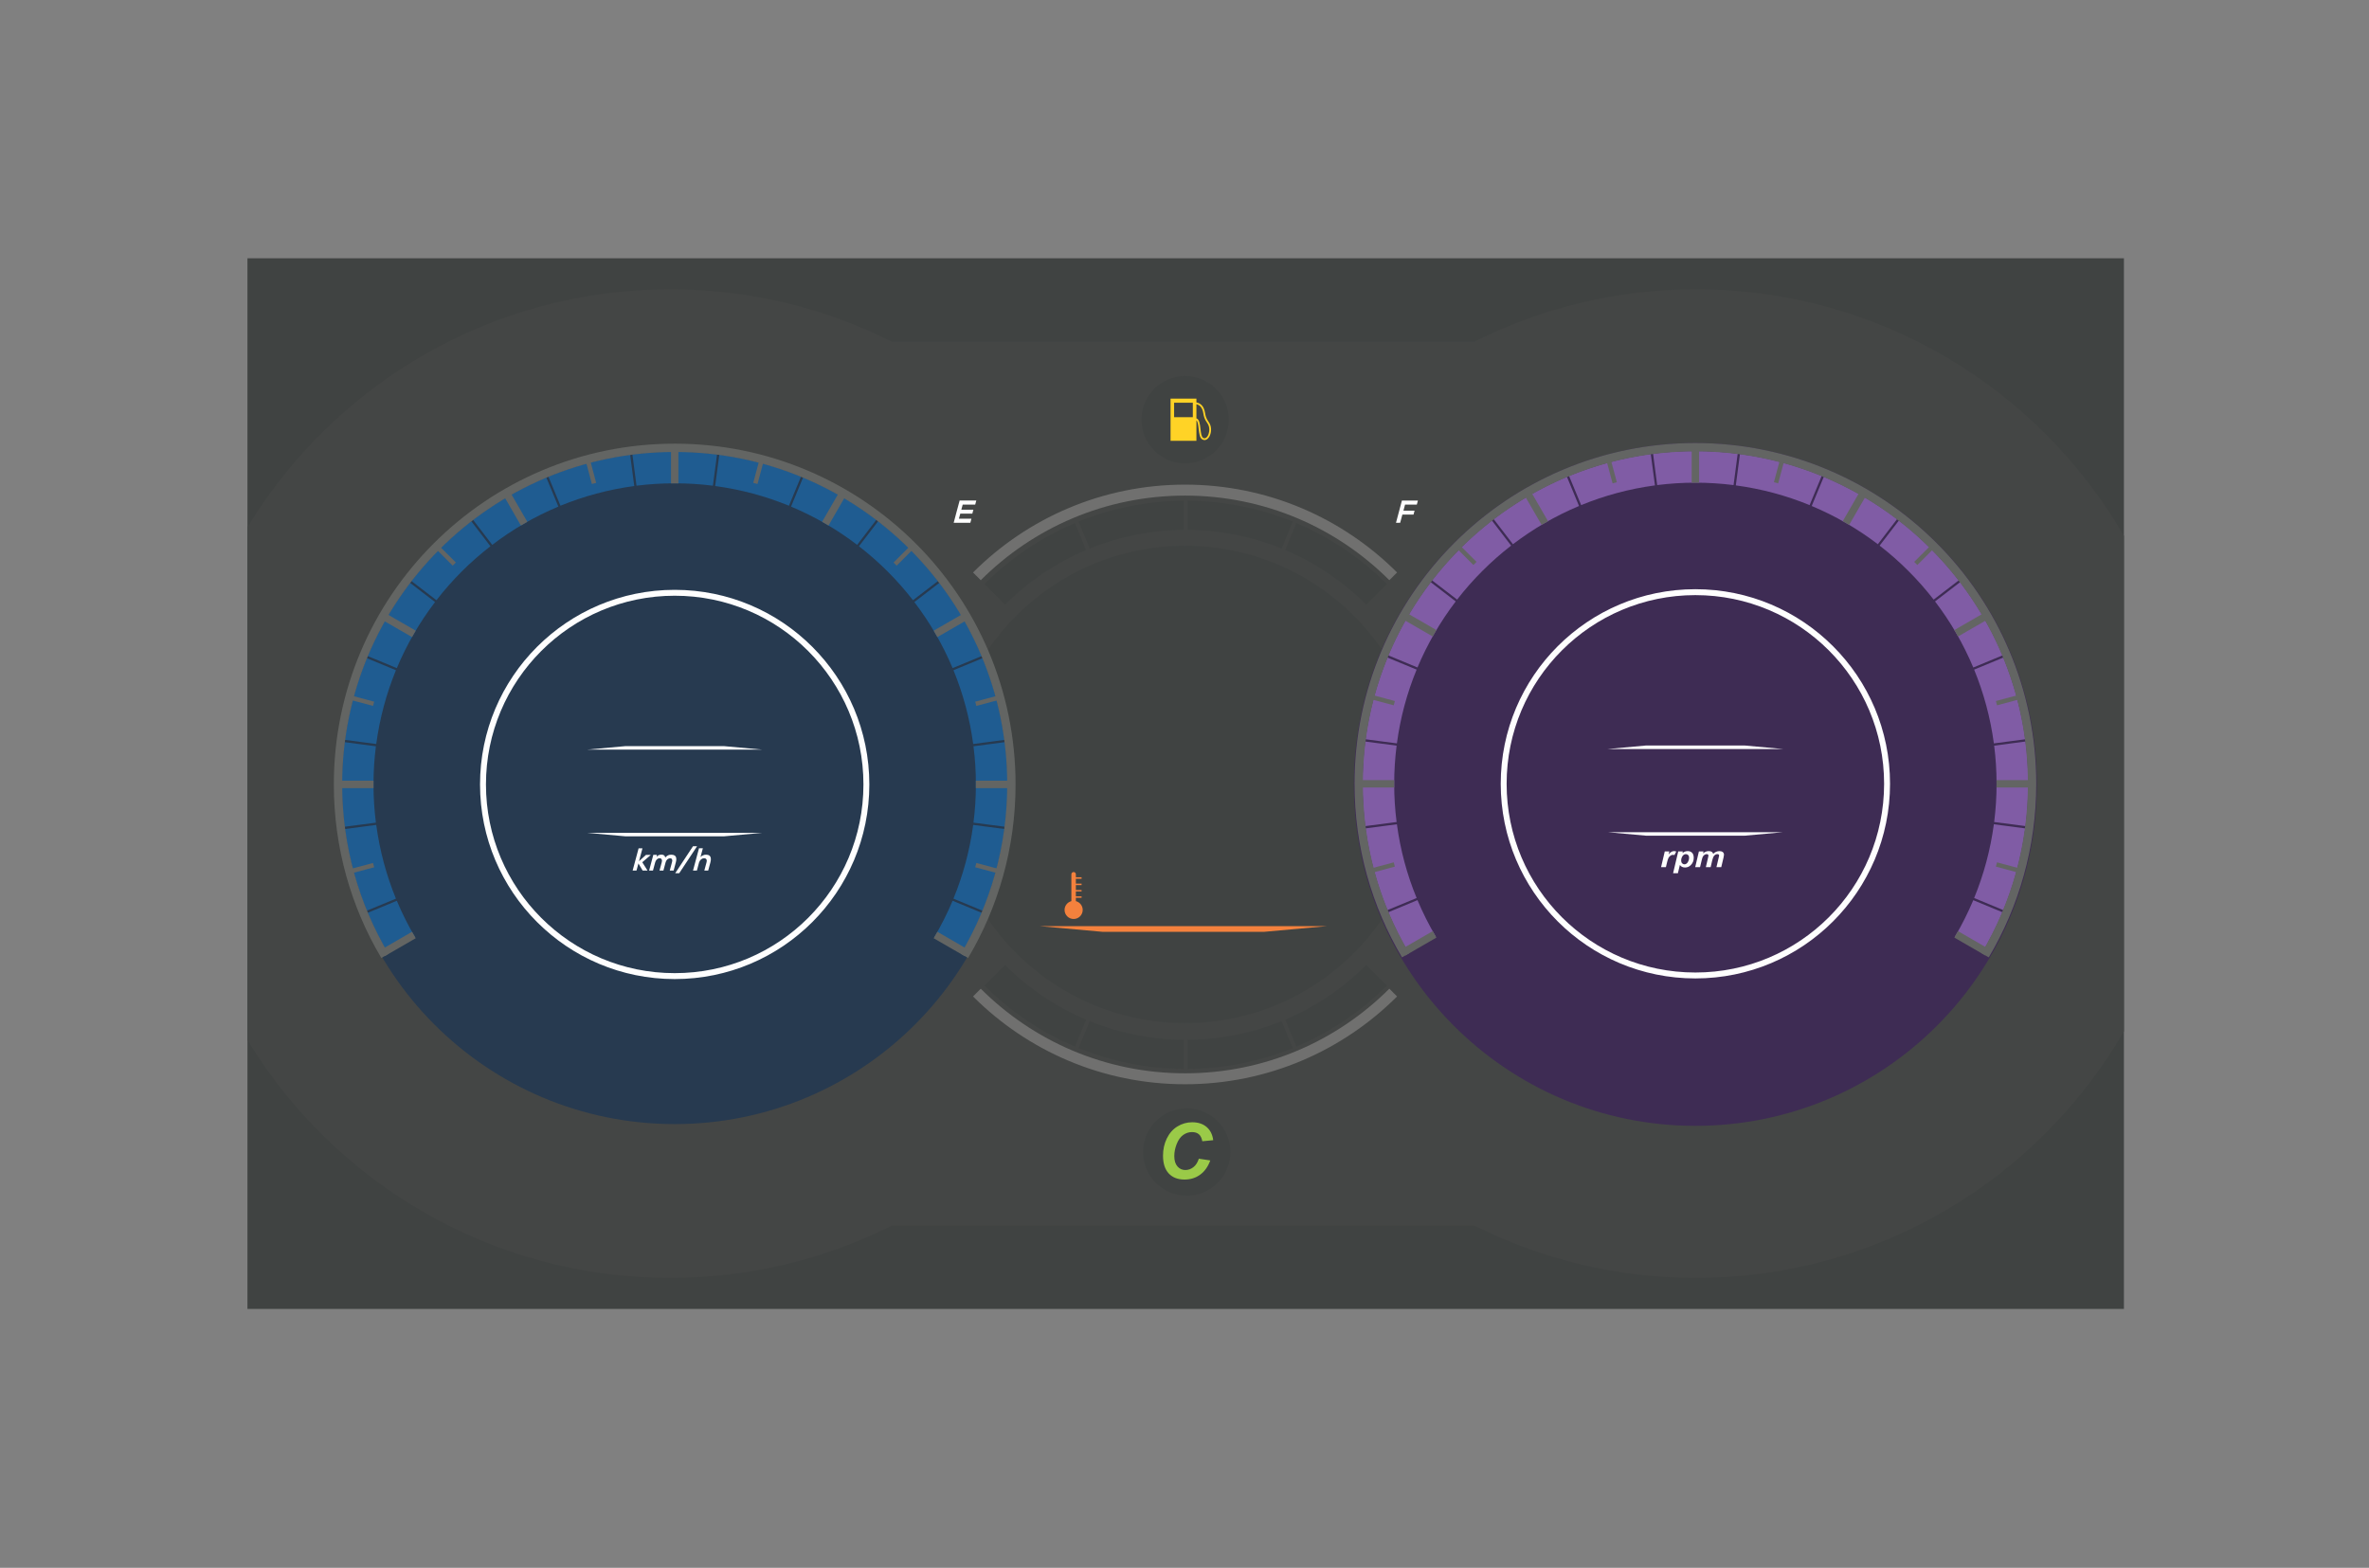 <?xml version="1.0" encoding="UTF-8"?>
<!DOCTYPE svg PUBLIC "-//W3C//DTD SVG 1.1//EN" "http://www.w3.org/Graphics/SVG/1.1/DTD/svg11.dtd">
<!-- Creator: CorelDRAW X7 -->
<svg xmlns="http://www.w3.org/2000/svg" xml:space="preserve" width="779.4mm" height="515.9mm" version="1.1" style="shape-rendering:geometricPrecision; text-rendering:geometricPrecision; image-rendering:optimizeQuality; fill-rule:evenodd; clip-rule:evenodd"
viewBox="0 0 77940 51590"
 xmlns:xlink="http://www.w3.org/1999/xlink">
 <rect x="0" y="0" width="77940" height="51590" fill="#808080" stroke="none"/>
 <defs>
  <style type="text/css">
   <![CDATA[
    .fil3 {fill:#FEFEFE}
    .fil4 {fill:#FFD326}
    .fil12 {fill:#F4813D}
    .fil9 {fill:#636563}
    .fil0 {fill:#404342}
    .fil1 {fill:#444645}
    .fil2 {fill:#70706F}
    .fil8 {fill:#805CA5}
    .fil6 {fill:#3E2C54}
    .fil11 {fill:#1F5C91}
    .fil10 {fill:#273A50}
    .fil7 {fill:#FEFEFE;fill-rule:nonzero}
    .fil5 {fill:#9ACA48;fill-rule:nonzero}
   ]]>
  </style>
 </defs>
 <g id="Layer_x0020_1">
  <g id="_2207086718240">
   <g>
    <g>
     <polygon class="fil0" points="8141,8499 69877,8499 69877,43071 8141,43071 "/>
     <path class="fil1" d="M69877 17632l0 16306c-2815,4851 -8065,8113 -14079,8113 -2621,0 -5098,-621 -7290,-1722l-19166 0c-2194,1101 -4670,1722 -7292,1722 -5894,0 -11056,-3135 -13909,-7828l0 -16876c2853,-4693 8015,-7828 13909,-7828 2622,0 5098,621 7292,1724l19166 0c2193,-1103 4669,-1724 7290,-1724 6014,0 11264,3262 14079,8113l0 0z"/>
    </g>
    <g>
     <path class="fil2" d="M38988 15947c2723,0 5190,1105 6976,2891l-255 254c-1720,-1721 -4096,-2784 -6721,-2784 -2625,0 -5001,1063 -6721,2784l-254 -254c1784,-1786 4251,-2891 6975,-2891l0 0z"/>
     <path class="fil2" d="M38988 35678c2723,0 5190,-1105 6976,-2889l-255 -255c-1720,1720 -4096,2784 -6721,2784 -2625,0 -5001,-1064 -6721,-2784l-254 255c1784,1784 4251,2889 6975,2889l0 0z"/>
     <g>
      <path class="fil3" d="M31960 17067l-412 0 45 -165 396 0 35 -129 -397 0 46 -169 411 0 36 -134 -548 0c-32,122 -66,244 -99,366 -32,122 -65,245 -97,367l548 0 36 -136z"/>
      <polygon class="fil3" points="46065,17203 46138,16933 46505,16933 46539,16804 46173,16804 46226,16605 46613,16605 46649,16472 46123,16472 45928,17203 "/>
      <g>
       <g>
        <path class="fil0" d="M38991 12374c793,0 1436,643 1436,1436 0,794 -643,1437 -1436,1437 -794,0 -1437,-643 -1437,-1437 0,-793 643,-1436 1437,-1436l0 0z"/>
        <path class="fil4" d="M38628 13251l616 0 0 476 -616 0 0 -476zm734 50l0 466c98,31 116,187 134,345 14,128 29,256 83,293 146,99 295,-269 143,-480 -103,-142 -118,-237 -132,-320 -15,-98 -47,-198 -131,-261 -31,-23 -65,-35 -97,-43l0 0zm-851 -185l851 0 0 126c43,7 89,23 133,56 96,71 135,183 153,298 13,76 26,163 121,295 189,261 -11,704 -222,563 -78,-53 -94,-193 -110,-335 -14,-123 -27,-245 -75,-286l0 672 -851 0 0 -1389z"/>
       </g>
       <g>
        <path class="fil0" d="M39044 36472c793,0 1436,643 1436,1437 0,793 -643,1436 -1436,1436 -794,0 -1437,-643 -1437,-1436 0,-794 643,-1437 1437,-1437l0 0z"/>
        <path class="fil5" d="M39442 38128l376 57c-74,204 -184,360 -331,467 -147,108 -319,162 -516,162 -222,0 -395,-67 -520,-201 -125,-135 -188,-329 -188,-585 0,-207 42,-396 126,-568 84,-172 200,-303 349,-394 148,-91 310,-137 485,-137 197,0 355,53 477,158 121,106 192,250 214,432l-358 35c-20,-106 -58,-183 -114,-231 -57,-48 -132,-71 -226,-71 -102,0 -199,31 -288,94 -89,63 -160,162 -214,296 -53,134 -80,268 -80,401 0,146 35,259 104,339 69,80 156,119 260,119 96,0 184,-31 264,-94 81,-63 140,-156 180,-279z"/>
       </g>
       <g>
        <g>
         <g>
          <g>
           <path class="fil0" d="M38988 17960c4336,0 7852,3516 7852,7853 0,4336 -3516,7852 -7852,7852 -4337,0 -7853,-3516 -7853,-7852 0,-4337 3516,-7853 7853,-7853l0 0z"/>
           <g>
            <g>
             <g>
              <g>
               <path class="fil6" d="M55777 14578c6206,0 11236,5030 11236,11235 0,6204 -5030,11234 -11236,11234 -6204,0 -11234,-5030 -11234,-11234 0,-6205 5030,-11235 11234,-11235l0 0z"/>
               <path class="fil3" d="M55777 19583c3430,0 6210,2780 6210,6209 0,3430 -2780,6209 -6210,6209 -3429,0 -6209,-2779 -6209,-6209 0,-3429 2780,-6209 6209,-6209l0 0zm0 -195c3538,0 6405,2867 6405,6404 0,3537 -2867,6404 -6405,6404 -3536,0 -6403,-2867 -6403,-6404 0,-3537 2867,-6404 6403,-6404l0 0z"/>
               <polygon class="fil3" points="54157,24531 57399,24531 58663,24647 52893,24647 "/>
               <polygon class="fil3" points="54157,27499 57399,27499 58663,27384 52893,27384 "/>
               <path class="fil7" d="M54771 28017l150 0 -23 101c54,-75 114,-112 178,-112 23,0 47,5 73,15l-60 115c-14,-5 -29,-7 -45,-7 -25,0 -48,6 -70,18 -32,18 -57,43 -75,72 -17,30 -35,81 -52,154l-39 162 -159 0 122 -518z"/>
               <path id="1" class="fil7" d="M55214 28017l151 0 -13 53c33,-24 63,-41 89,-50 27,-9 56,-14 85,-14 59,0 107,19 144,55 36,38 54,93 54,167 0,95 -32,175 -97,239 -53,53 -116,79 -188,79 -75,0 -132,-27 -171,-83l-65 270 -158 0 169 -716zm96 297c0,41 11,72 33,94 21,22 46,33 74,33 23,0 45,-7 67,-21 22,-14 42,-40 60,-78 18,-38 27,-77 27,-117 0,-39 -10,-68 -31,-88 -20,-21 -45,-31 -75,-31 -24,0 -47,7 -69,21 -22,14 -42,39 -60,75 -17,37 -26,74 -26,112z"/>
               <path id="2" class="fil7" d="M55894 28017l152 0 -16 64c59,-50 120,-75 184,-75 86,0 136,31 150,92 21,-27 50,-49 89,-66 38,-17 77,-26 116,-26 46,0 82,11 110,32 26,21 40,51 40,89 0,18 -5,49 -15,92l-75 316 -158 0 74 -316c10,-40 14,-62 14,-67 0,-15 -5,-26 -15,-34 -11,-8 -25,-12 -43,-12 -39,0 -73,17 -104,51 -25,27 -45,75 -62,143l-55 235 -158 0 73 -313c9,-36 13,-59 13,-69 0,-15 -5,-26 -17,-35 -11,-8 -25,-12 -42,-12 -23,0 -47,8 -72,24 -24,15 -44,38 -58,68 -9,18 -19,51 -31,100l-57 237 -159 0 122 -518z"/>
              </g>
              <g>
               <path class="fil8" d="M51620 15658c850,-348 1751,-594 2690,-720l138 1034c-849,114 -1662,335 -2428,649l-400 -963zm-2479 1423c736,-562 1544,-1033 2410,-1394l399 963c-781,327 -1510,752 -2174,1258l-635 -827zm-2029 2015c571,-737 1232,-1399 1970,-1970l634 828c-665,515 -1262,1112 -1777,1776l-827 -634zm-1440 2469c362,-865 833,-1674 1395,-2410l826 635c-505,664 -930,1394 -1258,2174l-963 -399zm-748 2761c126,-941 371,-1842 720,-2690l963 398c-315,766 -536,1580 -649,2428l-1034 -136zm-10 2858c-58,-455 -87,-919 -87,-1392 0,-472 29,-936 87,-1392l1034 136c-52,411 -79,831 -79,1256 0,426 26,845 79,1257l-1034 135zm730 2765c-349,-848 -594,-1751 -720,-2690l1034 -136c113,848 334,1662 649,2427l-963 399zm695 1399c-252,-426 -475,-869 -667,-1329l963 -400c175,415 376,816 602,1200l-898 529zm19545 -1329c-193,460 -417,903 -667,1329l-898 -529c226,-384 427,-785 602,-1198l963 398zm748 -2760c-126,940 -372,1842 -720,2690l-963 -399c314,-765 535,-1579 649,-2427l1034 136zm10 -2859c58,456 87,920 87,1392 0,473 -29,937 -87,1392l-1034 -135c52,-412 79,-831 79,-1257 0,-425 -27,-845 -79,-1256l1034 -136zm-730 -2764c348,848 594,1749 720,2690l-1034 136c-113,-848 -336,-1662 -649,-2428l963 -398zm-1422 -2481c560,736 1032,1545 1394,2410l-963 400c-328,-781 -752,-1511 -1259,-2175l828 -635zm-2015 -2029c736,571 1399,1233 1969,1970l-827 634c-515,-664 -1113,-1261 -1777,-1776l635 -828zm-2471 -1439c865,361 1675,832 2411,1394l-634 827c-665,-506 -1395,-931 -2176,-1258l399 -963zm-2760 -749c940,126 1842,371 2691,720l-399 963c-766,-314 -1579,-535 -2428,-649l136 -1034zm-1467 -97c472,0 937,30 1393,88l-136 1033c-411,-52 -830,-79 -1257,-79 -424,0 -844,27 -1256,79l-135 -1033c455,-58 920,-88 1391,-88l0 0z"/>
               <path class="fil9" d="M46114 20354l123 -211 1021 590 -121 211 -1023 -590zm-1424 5560l0 -243 1180 0 0 243 -1180 0zm1547 5528l-123 -211 1023 -591 121 212 -1021 590zm14979 -15313l211 122 -590 1021 -211 -121 590 -1022zm4103 4014l123 211 -1023 590 -121 -211 1021 -590zm1546 5528l0 243 -1179 0 0 -243 1179 0zm-1423 5560l-123 211 -1021 -590 121 -212 1023 591zm-9786 -16527l244 0 0 1180 -244 0 0 -1180zm-5527 1547l211 -122 590 1022 -211 121 -590 -1021z"/>
              </g>
             </g>
             <path class="fil9" d="M55777 14578c6195,0 11216,5020 11216,11214 0,2086 -571,4038 -1563,5711l-237 -139c968,-1632 1525,-3536 1525,-5572 0,-6042 -4898,-10940 -10941,-10940 -6041,0 -10939,4898 -10939,10940 0,2036 556,3940 1525,5572l-237 139c-992,-1673 -1562,-3625 -1562,-5711 0,-6194 5020,-11214 11213,-11214l0 0z"/>
            </g>
            <path class="fil9" d="M47886 18003l103 -102 589 588 -103 103 -589 -589zm-2837 4990l38 -141 804 216 -37 141 -805 -216zm38 5740l-38 -141 805 -216 37 141 -804 216zm13491 -13670l139 38 -215 804 -140 -37 216 -805zm4989 2838l103 102 -589 589 -104 -103 590 -588zm2902 4951l38 141 -805 216 -38 -141 805 -216zm38 5740l-38 141 -805 -216 38 -141 805 216zm-13669 -13491l140 -38 216 805 -140 37 -216 -804z"/>
           </g>
          </g>
          <g>
           <path class="fil10" d="M22198 14636c6172,0 11177,5004 11177,11177 0,6172 -5005,11176 -11177,11176 -6173,0 -11177,-5004 -11177,-11176 0,-6173 5004,-11177 11177,-11177l0 0z"/>
           <path class="fil3" d="M22198 19603c3429,0 6209,2781 6209,6210 0,3428 -2780,6209 -6209,6209 -3430,0 -6210,-2781 -6210,-6209 0,-3429 2780,-6210 6210,-6210l0 0zm0 -194c3536,0 6403,2867 6403,6404 0,3537 -2867,6404 -6403,6404 -3538,0 -6405,-2867 -6405,-6404 0,-3537 2867,-6404 6405,-6404l0 0z"/>
           <polygon class="fil3" points="20577,24552 23819,24552 25083,24667 19312,24667 "/>
           <polygon class="fil3" points="20577,27520 23819,27520 25083,27405 19312,27405 "/>
           <path class="fil3" d="M22997 27914l-197 732 128 0 70 -263c6,-19 14,-38 25,-55 10,-16 23,-31 38,-45 15,-12 31,-23 48,-31 17,-6 36,-9 54,-11 24,0 42,5 57,15 15,9 25,24 30,43 5,20 4,45 -5,77l-73 270 128 0 73 -271c14,-51 18,-95 13,-132 -5,-39 -20,-67 -46,-88 -26,-20 -63,-31 -111,-31 -20,0 -40,1 -59,6 -20,5 -41,14 -61,25 -21,11 -42,27 -62,46l77 -287 -127 0zm-197 -68l-585 887 132 0 587 -887 -134 0zm-974 800l74 -275c4,-17 11,-33 21,-49 9,-15 20,-29 32,-41 14,-11 28,-21 44,-27 16,-8 32,-11 49,-11 17,0 31,3 42,9 10,8 17,17 22,29 5,11 8,25 8,39 -2,15 -4,31 -9,49l-74 277 127 0 75 -277c14,-52 18,-97 11,-133 -6,-37 -23,-64 -50,-84 -27,-18 -66,-28 -114,-28 -22,0 -44,3 -66,7 -23,7 -44,17 -66,30 -22,14 -44,32 -65,57 -4,-24 -13,-42 -24,-57 -12,-13 -28,-23 -45,-31 -19,-5 -37,-8 -58,-8 -17,0 -35,2 -54,7 -18,4 -37,11 -54,22 -17,10 -33,25 -48,42l7 -63 -117 0 -138 516 127 0 74 -275c5,-17 11,-33 21,-49 9,-16 20,-30 32,-41 12,-12 27,-22 42,-30 16,-6 32,-10 49,-10 18,0 33,4 44,10 11,8 19,18 24,30 7,11 9,25 10,41 0,16 -2,32 -7,49l-74 275 128 0zm-816 -731l-196 731 127 0 63 -233 139 233 153 0 3 -8 -168 -265 273 -234 1 -8 -152 0 -229 207 113 -423 -127 0z"/>
          </g>
         </g>
         <g>
          <path class="fil11" d="M18041 15678c848,-348 1750,-593 2690,-719l136 1034c-848,114 -1662,335 -2428,648l-398 -963zm-2480 1424c735,-562 1545,-1033 2410,-1396l399 964c-781,328 -1511,751 -2175,1259l-634 -827zm-2028 2015c569,-737 1232,-1399 1968,-1970l634 828c-664,513 -1262,1111 -1776,1775l-826 -633zm-1441 2469c363,-865 833,-1674 1395,-2410l826 635c-506,664 -931,1394 -1258,2174l-963 -399zm-749 2760c126,-940 372,-1841 720,-2691l963 399c-313,767 -534,1581 -648,2428l-1035 -136zm-9 2859c-59,-455 -88,-921 -88,-1392 0,-472 29,-936 88,-1393l1033 137c-52,411 -79,830 -79,1256 0,426 27,844 79,1257l-1033 135zm729 2765c-348,-848 -592,-1751 -720,-2690l1035 -136c114,847 335,1662 648,2427l-963 399zm695 1398c-250,-425 -474,-868 -666,-1329l963 -399c174,415 375,815 602,1199l-899 529zm19546 -1329c-193,461 -416,904 -667,1329l-899 -529c226,-384 429,-784 602,-1199l964 399zm747 -2760c-126,940 -370,1843 -719,2691l-964 -399c315,-765 536,-1579 650,-2427l1033 135zm11 -2859c57,457 88,921 88,1393 0,471 -30,937 -88,1392l-1035 -135c54,-413 79,-831 79,-1257 1,-426 -25,-845 -79,-1256l1035 -137zm-730 -2765c349,850 593,1751 719,2691l-1033 136c-114,-847 -335,-1661 -649,-2428l963 -399zm-1423 -2479c562,736 1032,1545 1395,2410l-963 399c-328,-780 -753,-1510 -1259,-2174l827 -635zm-2015 -2029c737,571 1399,1233 1969,1970l-827 633c-514,-664 -1111,-1260 -1776,-1775l634 -828zm-2470 -1441c866,363 1675,834 2410,1396l-634 827c-664,-508 -1394,-931 -2175,-1259l399 -964zm-2759 -747c939,126 1841,371 2690,719l-399 963c-766,-313 -1580,-534 -2427,-648l136 -1034zm-1467 -98c472,0 936,29 1393,87l-137 1034c-412,-52 -830,-78 -1256,-78 -426,0 -845,26 -1257,78l-136 -1034c456,-58 921,-87 1393,-87l0 0z"/>
          <g>
           <path class="fil9" d="M22198 14599c6193,0 11214,5020 11214,11214 0,2086 -570,4038 -1562,5711l-236 -139c967,-1632 1523,-3538 1523,-5572 0,-6042 -4898,-10940 -10939,-10940 -6042,0 -10940,4898 -10940,10940 0,2034 556,3940 1524,5572l-236 139c-993,-1673 -1563,-3625 -1563,-5711 0,-6194 5021,-11214 11215,-11214l0 0z"/>
           <path class="fil9" d="M12535 20375l121 -211 1022 589 -122 211 -1021 -589zm-1425 5560l0 -245 1179 0 0 245 -1179 0zm1546 5528l-121 -211 1021 -591 122 212 -1022 590zm14980 -15313l211 121 -589 1022 -211 -122 589 -1021zm4103 4014l122 211 -1021 589 -123 -211 1022 -589zm1547 5526l0 245 -1181 0 0 -245 1181 0zm-1425 5562l-122 211 -1022 -590 123 -212 1021 591zm-9785 -16527l243 0 0 1180 -243 0 0 -1180zm-5528 1546l211 -121 590 1021 -211 122 -590 -1022z"/>
           <path class="fil9" d="M14305 18024l104 -102 589 588 -104 103 -589 -589zm-2836 4990l37 -141 805 216 -38 139 -804 -214zm37 5739l-37 -141 804 -215 38 141 -805 215zm13491 -13669l141 37 -216 805 -140 -37 215 -805zm4989 2838l103 102 -589 589 -102 -103 588 -588zm2903 4951l37 141 -805 214 -37 -139 805 -216zm37 5739l-37 141 -805 -215 37 -141 805 215zm-13668 -13491l141 -37 215 805 -141 37 -215 -805z"/>
          </g>
         </g>
        </g>
        <g>
         <path class="fil12" d="M35396 28867l188 0 0 49 -188 0 0 161 188 0 0 47 -188 0 0 162 188 0 0 47 -188 0 0 162 188 0 0 48 -188 0 0 110c130,33 225,150 225,289 0,165 -133,298 -299,298 -164,0 -298,-133 -298,-298 0,-139 96,-256 224,-289l0 -883c0,-41 33,-75 74,-75l0 0c41,0 74,34 74,75l0 97z"/>
         <polygon class="fil12" points="36281,30663 41584,30663 43652,30476 34213,30476 "/>
        </g>
       </g>
      </g>
     </g>
    </g>
   </g>
   <path class="fil0" d="M35734 33553c-1004,-425 -1907,-1040 -2667,-1799l-678 678c849,847 1857,1534 2978,2006l367 -885zm3212 662c-1094,-9 -2139,-225 -3095,-614l-366 887c1069,434 2237,678 3461,685l0 -958zm3704 223c1121,-472 2131,-1159 2978,-2006l-678 -678c-759,759 -1663,1374 -2667,1799l367 885zm-3578 735c1224,-7 2391,-251 3462,-685l-368 -887c-956,389 -2000,605 -3094,614l0 958z"/>
   <path class="fil0" d="M42283 18098c1004,425 1908,1040 2667,1799l678 -678c-848,-847 -1857,-1533 -2978,-2006l-367 885zm-3211 -662c1094,9 2138,225 3094,614l367 -887c-1070,-434 -2238,-677 -3461,-685l0 958zm-3704 -223c-1122,473 -2132,1159 -2979,2006l678 678c760,-759 1664,-1374 2667,-1799l-366 -885zm3578 -735c-1225,8 -2392,251 -3462,685l368 887c955,-389 2000,-605 3094,-614l0 -958z"/>
  </g>
 </g>
</svg>
